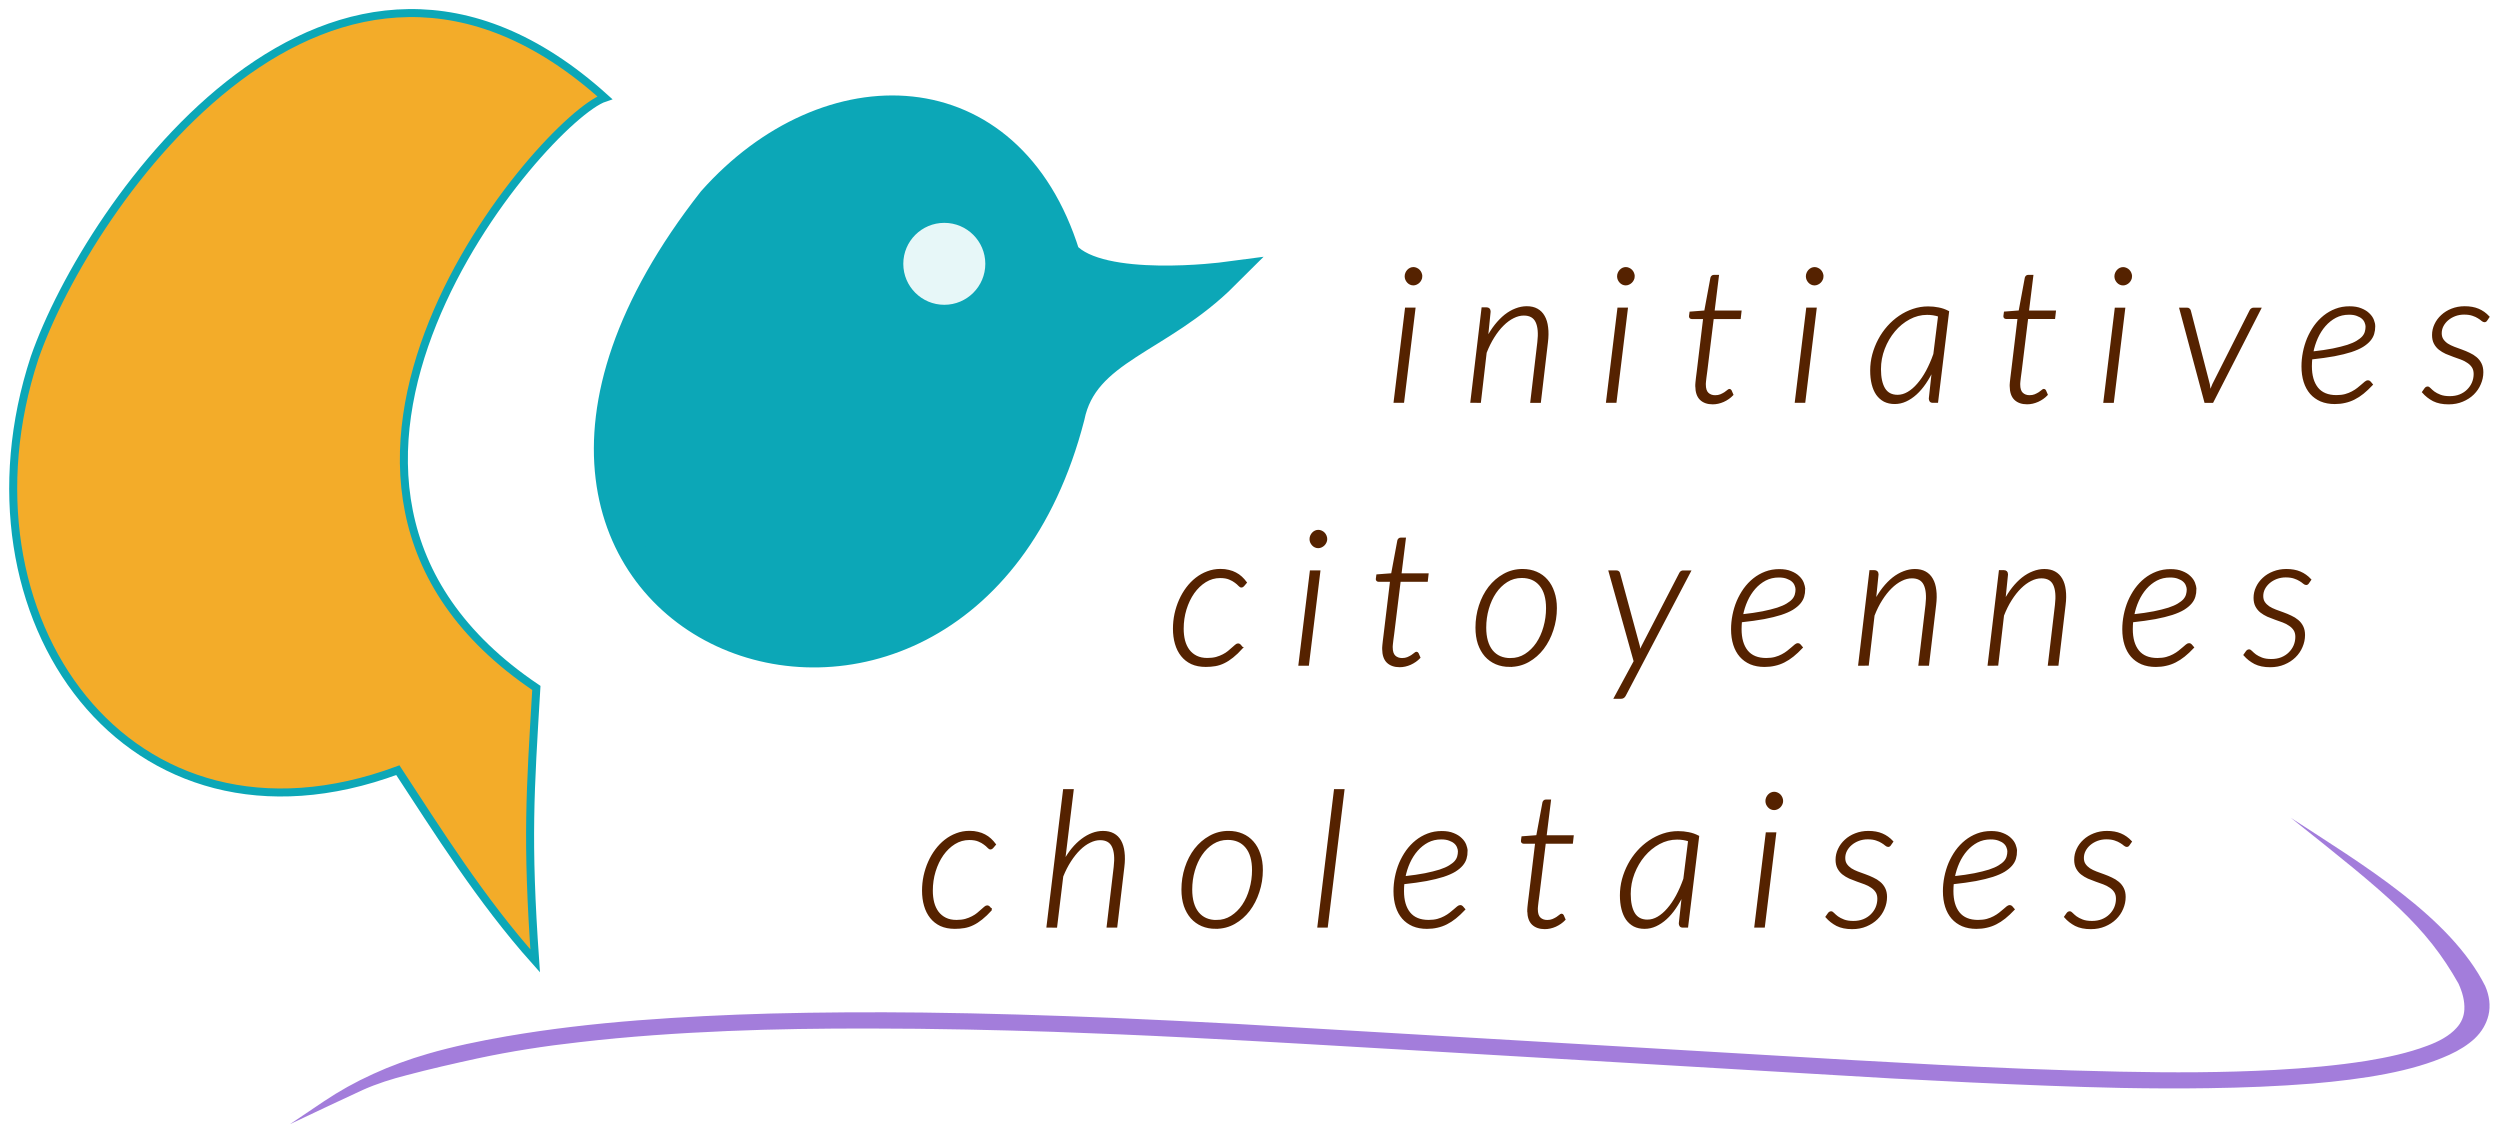 <?xml version="1.0" encoding="UTF-8" standalone="no"?>
<svg
   width="550"
   height="250"
   version="1.1"
   viewBox="0 0 145.52 66.146"
   id="svg1471"
   sodipodi:docname="logo.svg"
   inkscape:version="1.1.2 (0a00cf5339, 2022-02-04)"
   xmlns:inkscape="http://www.inkscape.org/namespaces/inkscape"
   xmlns:sodipodi="http://sodipodi.sourceforge.net/DTD/sodipodi-0.dtd"
   xmlns="http://www.w3.org/2000/svg"
   xmlns:svg="http://www.w3.org/2000/svg">
  <sodipodi:namedview
     id="namedview1473"
     pagecolor="#ffffff"
     bordercolor="#666666"
     borderopacity="1.0"
     inkscape:pageshadow="2"
     inkscape:pageopacity="0.0"
     inkscape:pagecheckerboard="0"
     showgrid="false"
     inkscape:zoom="1.8963636"
     inkscape:cx="275"
     inkscape:cy="125.23969"
     inkscape:window-width="1920"
     inkscape:window-height="1017"
     inkscape:window-x="0"
     inkscape:window-y="33"
     inkscape:window-maximized="1"
     inkscape:current-layer="svg1471" />
  <defs
     id="defs1449">
    <filter
       id="Initiatives Citoyennes Choletaisesa"
       x="-0.001"
       y="-0.009"
       width="1.003"
       height="1.019"
       style="color-interpolation-filters:sRGB">
      <feGaussianBlur
         in="SourceGraphic"
         result="result3"
         stdDeviation="0.065"
         id="feGaussianBlur1422" />
      <feComponentTransfer
         in="result3"
         result="result1"
         id="feComponentTransfer1430">
        <feFuncR
           tableValues="0 0.1 0.2 0.3 0.4 0.5 0.6 0.7 0.8 0.9 1"
           type="discrete"
           id="feFuncR1424" />
        <feFuncG
           tableValues="0 0.1 0.2 0.3 0.4 0.5 0.6 0.7 0.8 0.9 1"
           type="discrete"
           id="feFuncG1426" />
        <feFuncB
           tableValues="0 0.1 0.2 0.3 0.4 0.5 0.6 0.7 0.8 0.9 1"
           type="discrete"
           id="feFuncB1428" />
      </feComponentTransfer>
      <feGaussianBlur
         result="result5"
         stdDeviation="0.01"
         id="feGaussianBlur1432" />
      <feBlend
         in="result5"
         in2="result5"
         mode="lighten"
         result="result6"
         id="feBlend1434" />
      <feColorMatrix
         in="result6"
         result="result2"
         type="luminanceToAlpha"
         id="feColorMatrix1436" />
      <feSpecularLighting
         in="result2"
         result="result9"
         specularExponent="20"
         surfaceScale="5"
         id="feSpecularLighting1440">
        <feDistantLight
           azimuth="180"
           elevation="90"
           id="feDistantLight1438" />
      </feSpecularLighting>
      <feComposite
         in="result9"
         in2="result6"
         k1="0.4"
         k3="0.7"
         operator="arithmetic"
         result="result3"
         id="feComposite1442" />
      <feBlend
         in="result3"
         in2="result1"
         result="result8"
         id="feBlend1444" />
      <feComposite
         in="result8"
         in2="SourceGraphic"
         operator="in"
         result="result7"
         id="feComposite1446" />
    </filter>
  </defs>
  <path
     d="m 71.332,16.041 c 0,0 -7.28,0.966 -9.263,-1.23 C 58.775,4.222 48.158,4.047 41.411,11.644 21.735,36.747 55.78,49.659 62.34,24.283 c 0.798,-3.941 5.142,-4.396 8.992,-8.242 z"
     style="font-variation-settings:normal;fill:#0ca7b7;stroke:#0ca7b7;stroke-width:1.587;stroke-miterlimit:4;stroke-dasharray:none;stroke-opacity:1;stop-color:#000000;fill-opacity:1"
     id="path39"
     sodipodi:nodetypes="ccccc" />
  <ellipse
     cx="54.966"
     cy="15.357"
     style="font-variation-settings:normal;fill:#e7f7f8;fill-opacity:1;stroke-width:1;-inkscape-stroke:none;stop-color:#000000;opacity:1;vector-effect:none;stroke-linecap:butt;stroke-linejoin:miter;stroke-miterlimit:4;stroke-dasharray:none;stroke-dashoffset:0;stroke-opacity:1;stop-opacity:1"
     id="ellipse43"
     rx="2.387"
     ry="2.385" />
  <path
     d="m 123.913,49.169 c -0.029,0.051 -0.069,0.077 -0.12,0.077 -0.037,0 -0.082,-0.022 -0.137,-0.066 -0.051,-0.047 -0.122,-0.098 -0.214,-0.153 -0.088,-0.058 -0.199,-0.109 -0.334,-0.153 -0.135,-0.047 -0.303,-0.071 -0.504,-0.071 -0.186,0 -0.363,0.031 -0.531,0.093 -0.164,0.062 -0.309,0.146 -0.433,0.252 -0.121,0.102 -0.217,0.222 -0.29,0.361 -0.069,0.135 -0.104,0.279 -0.104,0.432 0,0.149 0.035,0.275 0.104,0.377 0.069,0.102 0.161,0.191 0.274,0.268 0.117,0.073 0.246,0.137 0.389,0.191 0.146,0.055 0.296,0.109 0.449,0.164 0.153,0.055 0.301,0.117 0.444,0.186 0.146,0.066 0.276,0.146 0.389,0.241 0.117,0.095 0.21,0.211 0.279,0.35 0.069,0.135 0.104,0.299 0.104,0.492 0,0.233 -0.048,0.459 -0.142,0.678 -0.091,0.219 -0.225,0.414 -0.4,0.585 -0.172,0.168 -0.38,0.303 -0.624,0.405 -0.241,0.102 -0.511,0.153 -0.811,0.153 -0.351,0 -0.646,-0.06 -0.887,-0.18 -0.237,-0.124 -0.442,-0.284 -0.614,-0.481 l 0.131,-0.186 c 0.04,-0.058 0.089,-0.087 0.148,-0.087 0.036,0 0.082,0.029 0.137,0.087 0.055,0.058 0.13,0.124 0.225,0.197 0.095,0.069 0.217,0.133 0.367,0.191 0.15,0.058 0.338,0.087 0.564,0.087 0.219,0 0.416,-0.035 0.592,-0.104 0.179,-0.073 0.331,-0.171 0.455,-0.295 0.128,-0.124 0.226,-0.266 0.296,-0.427 0.069,-0.164 0.104,-0.337 0.104,-0.519 0,-0.16 -0.035,-0.295 -0.104,-0.405 -0.069,-0.109 -0.163,-0.202 -0.279,-0.279 -0.113,-0.08 -0.243,-0.148 -0.389,-0.202 -0.142,-0.055 -0.29,-0.107 -0.444,-0.159 -0.153,-0.055 -0.303,-0.113 -0.449,-0.175 -0.142,-0.066 -0.272,-0.144 -0.389,-0.235 -0.113,-0.091 -0.204,-0.202 -0.274,-0.334 -0.069,-0.131 -0.104,-0.292 -0.104,-0.481 0,-0.211 0.046,-0.414 0.137,-0.607 0.091,-0.197 0.219,-0.37 0.383,-0.52 0.164,-0.153 0.36,-0.273 0.586,-0.361 0.23,-0.091 0.48,-0.137 0.75,-0.137 0.307,0 0.572,0.047 0.794,0.142 0.226,0.095 0.427,0.237 0.603,0.427 z m -6.558,0.372 c 0,0.149 -0.02,0.292 -0.06,0.427 -0.04,0.135 -0.111,0.262 -0.214,0.383 -0.102,0.12 -0.241,0.235 -0.416,0.345 -0.175,0.106 -0.4,0.204 -0.674,0.295 -0.274,0.087 -0.601,0.168 -0.981,0.241 -0.38,0.069 -0.825,0.131 -1.337,0.186 -0.007,0.077 -0.013,0.153 -0.016,0.23 -0.004,0.073 -0.005,0.146 -0.005,0.219 0,0.543 0.122,0.968 0.367,1.274 0.248,0.306 0.621,0.459 1.117,0.459 0.194,0 0.367,-0.02 0.52,-0.06 0.157,-0.044 0.296,-0.098 0.416,-0.164 0.124,-0.066 0.232,-0.135 0.323,-0.208 0.095,-0.073 0.179,-0.142 0.252,-0.208 0.073,-0.066 0.135,-0.118 0.186,-0.159 0.055,-0.044 0.104,-0.066 0.148,-0.066 0.044,0 0.082,0.018 0.115,0.055 l 0.121,0.142 c -0.179,0.19 -0.354,0.354 -0.526,0.492 -0.168,0.135 -0.34,0.246 -0.515,0.334 -0.172,0.087 -0.351,0.151 -0.537,0.191 -0.186,0.044 -0.385,0.066 -0.597,0.066 -0.303,0 -0.573,-0.049 -0.811,-0.148 -0.234,-0.102 -0.431,-0.244 -0.592,-0.427 -0.161,-0.186 -0.283,-0.41 -0.367,-0.673 -0.084,-0.266 -0.126,-0.563 -0.126,-0.891 0,-0.273 0.027,-0.549 0.082,-0.826 0.055,-0.277 0.135,-0.543 0.241,-0.798 0.11,-0.255 0.243,-0.494 0.4,-0.716 0.161,-0.222 0.343,-0.416 0.548,-0.58 0.204,-0.164 0.431,-0.293 0.679,-0.388 0.248,-0.095 0.517,-0.142 0.805,-0.142 0.267,0 0.491,0.038 0.674,0.115 0.186,0.073 0.336,0.166 0.449,0.279 0.117,0.109 0.201,0.23 0.252,0.361 0.051,0.128 0.077,0.248 0.077,0.361 z m -1.479,-0.733 c -0.292,0 -0.557,0.062 -0.794,0.186 -0.234,0.124 -0.442,0.29 -0.624,0.498 -0.179,0.204 -0.331,0.443 -0.455,0.716 -0.121,0.27 -0.21,0.552 -0.268,0.848 0.464,-0.051 0.864,-0.109 1.2,-0.175 0.336,-0.069 0.621,-0.14 0.855,-0.213 0.234,-0.077 0.422,-0.159 0.564,-0.246 0.146,-0.087 0.259,-0.177 0.34,-0.268 0.08,-0.095 0.133,-0.191 0.159,-0.29 0.029,-0.098 0.044,-0.201 0.044,-0.306 0,-0.077 -0.018,-0.159 -0.055,-0.246 -0.033,-0.091 -0.089,-0.173 -0.17,-0.246 -0.08,-0.073 -0.186,-0.133 -0.318,-0.18 -0.128,-0.051 -0.287,-0.077 -0.477,-0.077 z m -5.852,0.361 c -0.029,0.051 -0.069,0.077 -0.121,0.077 -0.036,0 -0.082,-0.022 -0.137,-0.066 -0.051,-0.047 -0.122,-0.098 -0.214,-0.153 -0.088,-0.058 -0.199,-0.109 -0.334,-0.153 -0.135,-0.047 -0.303,-0.071 -0.504,-0.071 -0.186,0 -0.363,0.031 -0.531,0.093 -0.164,0.062 -0.309,0.146 -0.433,0.252 -0.121,0.102 -0.217,0.222 -0.29,0.361 -0.069,0.135 -0.104,0.279 -0.104,0.432 0,0.149 0.035,0.275 0.104,0.377 0.069,0.102 0.161,0.191 0.274,0.268 0.117,0.073 0.246,0.137 0.389,0.191 0.146,0.055 0.296,0.109 0.449,0.164 0.153,0.055 0.301,0.117 0.444,0.186 0.146,0.066 0.276,0.146 0.389,0.241 0.117,0.095 0.21,0.211 0.279,0.35 0.069,0.135 0.104,0.299 0.104,0.492 0,0.233 -0.048,0.459 -0.142,0.678 -0.091,0.219 -0.225,0.414 -0.4,0.585 -0.172,0.168 -0.38,0.303 -0.624,0.405 -0.241,0.102 -0.511,0.153 -0.811,0.153 -0.351,0 -0.646,-0.06 -0.887,-0.18 -0.237,-0.124 -0.442,-0.284 -0.614,-0.481 l 0.131,-0.186 c 0.04,-0.058 0.089,-0.087 0.148,-0.087 0.037,0 0.082,0.029 0.137,0.087 0.055,0.058 0.13,0.124 0.225,0.197 0.095,0.069 0.217,0.133 0.367,0.191 0.15,0.058 0.338,0.087 0.564,0.087 0.219,0 0.416,-0.035 0.592,-0.104 0.179,-0.073 0.33,-0.171 0.455,-0.295 0.128,-0.124 0.226,-0.266 0.296,-0.427 0.069,-0.164 0.104,-0.337 0.104,-0.519 0,-0.16 -0.035,-0.295 -0.104,-0.405 -0.069,-0.109 -0.163,-0.202 -0.279,-0.279 -0.113,-0.08 -0.243,-0.148 -0.389,-0.202 -0.142,-0.055 -0.29,-0.107 -0.444,-0.159 -0.153,-0.055 -0.303,-0.113 -0.449,-0.175 -0.142,-0.066 -0.272,-0.144 -0.389,-0.235 -0.113,-0.091 -0.204,-0.202 -0.274,-0.334 -0.069,-0.131 -0.104,-0.292 -0.104,-0.481 0,-0.211 0.046,-0.414 0.137,-0.607 0.091,-0.197 0.219,-0.37 0.383,-0.52 0.164,-0.153 0.36,-0.273 0.586,-0.361 0.23,-0.091 0.48,-0.137 0.75,-0.137 0.307,0 0.572,0.047 0.794,0.142 0.226,0.095 0.427,0.237 0.603,0.427 z m -6.684,-0.667 -0.663,5.441 h -0.509 l 0.663,-5.441 z m 0.4,-1.876 c 0,0.066 -0.015,0.128 -0.044,0.186 -0.025,0.055 -0.06,0.104 -0.104,0.148 -0.044,0.044 -0.095,0.078 -0.153,0.104 -0.055,0.025 -0.111,0.038 -0.17,0.038 -0.062,0 -0.121,-0.013 -0.175,-0.038 -0.055,-0.025 -0.102,-0.06 -0.142,-0.104 -0.04,-0.044 -0.073,-0.093 -0.099,-0.148 -0.025,-0.058 -0.038,-0.12 -0.038,-0.186 0,-0.066 0.013,-0.128 0.038,-0.186 0.026,-0.058 0.058,-0.109 0.099,-0.153 0.044,-0.047 0.093,-0.084 0.148,-0.109 0.055,-0.025 0.113,-0.038 0.175,-0.038 0.059,0 0.115,0.013 0.17,0.038 0.059,0.025 0.11,0.06 0.153,0.104 0.044,0.044 0.079,0.097 0.104,0.159 0.025,0.058 0.038,0.12 0.038,0.186 z m -5.529,7.317 h -0.252 c -0.073,0 -0.122,-0.02 -0.148,-0.06 -0.026,-0.04 -0.038,-0.086 -0.038,-0.137 l 0.186,-1.695 c -0.139,0.292 -0.292,0.56 -0.46,0.804 -0.164,0.241 -0.341,0.447 -0.531,0.618 -0.19,0.171 -0.389,0.304 -0.597,0.399 -0.208,0.095 -0.424,0.142 -0.646,0.142 -0.226,0 -0.427,-0.044 -0.603,-0.131 -0.172,-0.091 -0.316,-0.219 -0.433,-0.383 -0.113,-0.164 -0.199,-0.363 -0.257,-0.596 -0.058,-0.233 -0.088,-0.496 -0.088,-0.787 0,-0.317 0.04,-0.627 0.121,-0.93 0.084,-0.306 0.199,-0.596 0.345,-0.869 0.146,-0.273 0.321,-0.525 0.526,-0.755 0.204,-0.23 0.431,-0.428 0.679,-0.596 0.248,-0.168 0.513,-0.299 0.794,-0.394 0.281,-0.095 0.572,-0.142 0.871,-0.142 0.215,0 0.418,0.02 0.608,0.06 0.194,0.036 0.382,0.102 0.564,0.197 z m -2.317,-0.361 c 0.208,0 0.413,-0.058 0.614,-0.175 0.201,-0.117 0.393,-0.281 0.575,-0.492 0.186,-0.211 0.36,-0.465 0.52,-0.76 0.161,-0.299 0.305,-0.629 0.433,-0.99 l 0.279,-2.237 c -0.215,-0.073 -0.447,-0.109 -0.696,-0.109 -0.365,0 -0.714,0.089 -1.046,0.268 -0.332,0.179 -0.624,0.417 -0.876,0.716 -0.252,0.299 -0.453,0.642 -0.603,1.028 -0.15,0.386 -0.225,0.787 -0.225,1.203 0,0.489 0.082,0.869 0.247,1.143 0.168,0.27 0.427,0.405 0.778,0.405 z m -6.942,-0.552 v -0.082 c 0.004,-0.033 0.007,-0.082 0.011,-0.148 0.007,-0.066 0.016,-0.149 0.027,-0.252 0.011,-0.106 0.027,-0.239 0.049,-0.399 l 0.372,-3.09 H 88.695 c -0.037,0 -0.066,-0.01 -0.088,-0.033 -0.022,-0.022 -0.029,-0.053 -0.022,-0.093 l 0.027,-0.202 0.86,-0.066 0.362,-1.947 c 0.007,-0.033 0.023,-0.062 0.049,-0.087 0.026,-0.025 0.057,-0.038 0.093,-0.038 h 0.252 l -0.257,2.078 h 1.578 l -0.044,0.388 h -1.578 l -0.378,3.073 c -0.018,0.149 -0.035,0.272 -0.049,0.366 -0.011,0.095 -0.02,0.173 -0.027,0.235 -0.004,0.058 -0.007,0.102 -0.011,0.131 v 0.066 c 0,0.237 0.055,0.408 0.164,0.514 0.113,0.106 0.257,0.159 0.433,0.159 0.121,0 0.226,-0.018 0.318,-0.055 0.095,-0.04 0.177,-0.082 0.246,-0.126 0.069,-0.047 0.126,-0.089 0.17,-0.126 0.044,-0.04 0.077,-0.06 0.099,-0.06 0.037,0 0.064,0.018 0.082,0.055 l 0.099,0.23 c -0.146,0.153 -0.323,0.277 -0.531,0.372 -0.208,0.091 -0.416,0.137 -0.624,0.137 -0.299,0 -0.535,-0.082 -0.707,-0.246 -0.168,-0.164 -0.254,-0.416 -0.257,-0.755 z m -3.578,-3.489 c 0,0.149 -0.02,0.292 -0.06,0.427 -0.04,0.135 -0.111,0.262 -0.214,0.383 -0.102,0.12 -0.241,0.235 -0.416,0.345 -0.175,0.106 -0.4,0.204 -0.674,0.295 -0.274,0.087 -0.601,0.168 -0.981,0.241 -0.38,0.069 -0.825,0.131 -1.337,0.186 -0.007,0.077 -0.013,0.153 -0.016,0.23 -0.004,0.073 -0.005,0.146 -0.005,0.219 0,0.543 0.122,0.968 0.367,1.274 0.248,0.306 0.621,0.459 1.117,0.459 0.194,0 0.367,-0.02 0.52,-0.06 0.157,-0.044 0.296,-0.098 0.416,-0.164 0.124,-0.066 0.232,-0.135 0.323,-0.208 0.095,-0.073 0.179,-0.142 0.252,-0.208 0.073,-0.066 0.135,-0.118 0.186,-0.159 0.055,-0.044 0.104,-0.066 0.148,-0.066 0.044,0 0.082,0.018 0.115,0.055 l 0.121,0.142 c -0.179,0.19 -0.354,0.354 -0.526,0.492 -0.168,0.135 -0.34,0.246 -0.515,0.334 -0.172,0.087 -0.351,0.151 -0.537,0.191 -0.186,0.044 -0.385,0.066 -0.597,0.066 -0.303,0 -0.573,-0.049 -0.811,-0.148 -0.234,-0.102 -0.431,-0.244 -0.592,-0.427 -0.161,-0.186 -0.283,-0.41 -0.367,-0.673 -0.084,-0.266 -0.126,-0.563 -0.126,-0.891 0,-0.273 0.027,-0.549 0.082,-0.826 0.055,-0.277 0.135,-0.543 0.241,-0.798 0.11,-0.255 0.243,-0.494 0.4,-0.716 0.161,-0.222 0.343,-0.416 0.548,-0.58 0.204,-0.164 0.431,-0.293 0.679,-0.388 0.248,-0.095 0.517,-0.142 0.805,-0.142 0.267,0 0.491,0.038 0.674,0.115 0.186,0.073 0.336,0.166 0.449,0.279 0.117,0.109 0.201,0.23 0.252,0.361 0.051,0.128 0.077,0.248 0.077,0.361 z m -1.479,-0.733 c -0.292,0 -0.557,0.062 -0.794,0.186 -0.234,0.124 -0.442,0.29 -0.624,0.498 -0.179,0.204 -0.33,0.443 -0.455,0.716 -0.121,0.27 -0.21,0.552 -0.268,0.848 0.464,-0.051 0.864,-0.109 1.2,-0.175 0.336,-0.069 0.621,-0.14 0.855,-0.213 0.234,-0.077 0.422,-0.159 0.564,-0.246 0.146,-0.087 0.259,-0.177 0.34,-0.268 0.08,-0.095 0.133,-0.191 0.159,-0.29 0.029,-0.098 0.044,-0.201 0.044,-0.306 0,-0.077 -0.018,-0.159 -0.055,-0.246 -0.033,-0.091 -0.09,-0.173 -0.17,-0.246 -0.08,-0.073 -0.186,-0.133 -0.318,-0.18 -0.128,-0.051 -0.287,-0.077 -0.477,-0.077 z m -7.161,5.135 0.964,-7.957 h 0.509 l -0.97,7.957 z m -5.923,-0.339 c 0.318,0 0.606,-0.082 0.866,-0.246 0.263,-0.168 0.488,-0.388 0.674,-0.662 0.186,-0.277 0.329,-0.592 0.427,-0.946 0.102,-0.357 0.153,-0.724 0.153,-1.099 0,-0.583 -0.13,-1.032 -0.389,-1.345 -0.259,-0.314 -0.619,-0.47 -1.079,-0.47 -0.318,0 -0.608,0.082 -0.871,0.246 -0.259,0.164 -0.482,0.383 -0.668,0.656 -0.183,0.27 -0.325,0.581 -0.427,0.935 -0.102,0.354 -0.153,0.722 -0.153,1.105 0,0.58 0.128,1.03 0.383,1.351 0.259,0.317 0.621,0.476 1.085,0.476 z m -0.044,0.41 c -0.292,0 -0.559,-0.051 -0.8,-0.153 -0.237,-0.102 -0.442,-0.25 -0.614,-0.443 -0.168,-0.193 -0.299,-0.427 -0.394,-0.7 -0.091,-0.277 -0.137,-0.591 -0.137,-0.941 0,-0.441 0.066,-0.864 0.197,-1.269 0.131,-0.405 0.316,-0.762 0.553,-1.072 0.241,-0.31 0.526,-0.556 0.855,-0.738 0.329,-0.186 0.69,-0.279 1.085,-0.279 0.292,0 0.557,0.051 0.794,0.153 0.241,0.102 0.446,0.25 0.614,0.443 0.172,0.193 0.303,0.428 0.394,0.705 0.095,0.273 0.142,0.581 0.142,0.924 0,0.441 -0.068,0.864 -0.203,1.269 -0.131,0.405 -0.316,0.764 -0.553,1.077 -0.237,0.31 -0.52,0.558 -0.849,0.744 -0.329,0.186 -0.69,0.279 -1.085,0.279 z m -9.801,-0.071 0.964,-7.957 h 0.515 l -0.504,4.156 c 0.146,-0.273 0.307,-0.516 0.482,-0.727 0.179,-0.215 0.365,-0.396 0.559,-0.541 0.197,-0.149 0.398,-0.262 0.603,-0.339 0.204,-0.077 0.411,-0.115 0.619,-0.115 0.237,0 0.44,0.046 0.608,0.137 0.168,0.091 0.301,0.224 0.4,0.399 0.099,0.175 0.163,0.39 0.192,0.645 0.033,0.252 0.029,0.54 -0.01,0.864 l -0.411,3.478 h -0.515 l 0.411,-3.478 c 0.062,-0.518 0.027,-0.915 -0.104,-1.192 -0.131,-0.281 -0.378,-0.421 -0.74,-0.421 -0.197,0 -0.398,0.051 -0.603,0.153 -0.205,0.098 -0.404,0.242 -0.597,0.432 -0.19,0.186 -0.371,0.412 -0.542,0.678 -0.172,0.266 -0.323,0.563 -0.455,0.891 l -0.356,2.937 z m -3.272,-0.995 c -0.194,0.215 -0.378,0.392 -0.553,0.53 -0.172,0.139 -0.341,0.248 -0.509,0.328 -0.164,0.08 -0.332,0.135 -0.504,0.164 -0.172,0.029 -0.354,0.044 -0.548,0.044 -0.314,0 -0.588,-0.053 -0.822,-0.159 -0.23,-0.109 -0.422,-0.261 -0.575,-0.454 -0.153,-0.193 -0.268,-0.423 -0.345,-0.689 -0.077,-0.266 -0.115,-0.556 -0.115,-0.869 0,-0.288 0.029,-0.572 0.088,-0.853 0.062,-0.284 0.15,-0.554 0.263,-0.809 0.113,-0.255 0.25,-0.49 0.411,-0.705 0.161,-0.215 0.341,-0.401 0.542,-0.558 0.201,-0.157 0.418,-0.279 0.652,-0.366 0.237,-0.091 0.489,-0.137 0.756,-0.137 0.179,0 0.34,0.018 0.482,0.055 0.146,0.033 0.279,0.082 0.4,0.148 0.121,0.062 0.23,0.139 0.329,0.23 0.099,0.091 0.19,0.193 0.274,0.306 l -0.153,0.18 c -0.033,0.04 -0.071,0.06 -0.115,0.06 -0.037,0 -0.082,-0.029 -0.137,-0.087 -0.051,-0.058 -0.122,-0.12 -0.214,-0.186 -0.088,-0.069 -0.203,-0.133 -0.345,-0.191 -0.142,-0.058 -0.321,-0.087 -0.537,-0.087 -0.307,0 -0.593,0.082 -0.86,0.246 -0.263,0.164 -0.493,0.385 -0.69,0.662 -0.194,0.277 -0.347,0.598 -0.46,0.962 -0.11,0.361 -0.164,0.738 -0.164,1.132 0,0.252 0.027,0.485 0.082,0.7 0.058,0.215 0.146,0.401 0.263,0.558 0.121,0.157 0.27,0.279 0.449,0.366 0.179,0.087 0.391,0.131 0.635,0.131 0.194,0 0.367,-0.02 0.52,-0.06 0.153,-0.044 0.288,-0.097 0.405,-0.159 0.121,-0.062 0.225,-0.129 0.312,-0.202 0.091,-0.077 0.172,-0.146 0.241,-0.208 0.069,-0.062 0.128,-0.113 0.175,-0.153 0.051,-0.044 0.097,-0.066 0.137,-0.066 0.04,0 0.079,0.018 0.115,0.055 l 0.115,0.142 z"
     style="font-variation-settings:normal;fill:#552200;stroke:#552200;stroke-width:0.106;stop-color:#000000"
     id="path1451" />
  <path
     d="m 144.733,18.627 c -0.029,0.051 -0.069,0.076 -0.12,0.076 -0.036,0 -0.082,-0.022 -0.136,-0.066 -0.051,-0.047 -0.122,-0.098 -0.213,-0.153 -0.087,-0.058 -0.198,-0.109 -0.333,-0.153 -0.135,-0.047 -0.302,-0.071 -0.502,-0.071 -0.185,0 -0.362,0.031 -0.529,0.093 -0.164,0.062 -0.307,0.146 -0.431,0.251 -0.12,0.102 -0.216,0.222 -0.289,0.361 -0.069,0.135 -0.104,0.279 -0.104,0.432 0,0.149 0.035,0.275 0.104,0.377 0.069,0.102 0.16,0.191 0.273,0.268 0.116,0.073 0.245,0.137 0.387,0.191 0.145,0.055 0.294,0.109 0.447,0.164 0.153,0.055 0.3,0.117 0.442,0.186 0.145,0.066 0.274,0.146 0.387,0.24 0.116,0.095 0.209,0.211 0.278,0.35 0.069,0.135 0.104,0.299 0.104,0.492 0,0.233 -0.047,0.459 -0.142,0.677 -0.091,0.219 -0.224,0.413 -0.398,0.585 -0.171,0.168 -0.378,0.302 -0.622,0.404 -0.24,0.102 -0.509,0.153 -0.807,0.153 -0.349,0 -0.643,-0.06 -0.883,-0.18 -0.236,-0.124 -0.44,-0.284 -0.611,-0.481 l 0.131,-0.186 c 0.04,-0.058 0.089,-0.087 0.147,-0.087 0.036,0 0.082,0.029 0.136,0.087 0.054,0.058 0.129,0.124 0.224,0.197 0.095,0.069 0.216,0.133 0.365,0.191 0.149,0.058 0.336,0.087 0.562,0.087 0.218,0 0.414,-0.035 0.589,-0.104 0.178,-0.073 0.329,-0.171 0.453,-0.295 0.127,-0.124 0.225,-0.266 0.294,-0.426 0.069,-0.164 0.104,-0.337 0.104,-0.519 0,-0.16 -0.035,-0.295 -0.104,-0.404 -0.069,-0.109 -0.162,-0.202 -0.278,-0.279 -0.113,-0.08 -0.242,-0.148 -0.387,-0.202 -0.142,-0.055 -0.289,-0.107 -0.442,-0.158 -0.153,-0.055 -0.302,-0.113 -0.447,-0.175 -0.142,-0.066 -0.271,-0.144 -0.387,-0.235 -0.113,-0.091 -0.204,-0.202 -0.273,-0.333 -0.069,-0.131 -0.104,-0.291 -0.104,-0.481 0,-0.211 0.045,-0.413 0.136,-0.606 0.091,-0.197 0.218,-0.37 0.382,-0.519 0.164,-0.153 0.358,-0.273 0.583,-0.361 0.229,-0.091 0.478,-0.137 0.747,-0.137 0.305,0 0.569,0.047 0.791,0.142 0.225,0.095 0.425,0.237 0.6,0.426 z m -6.528,0.371 c 0,0.149 -0.02,0.291 -0.06,0.426 -0.04,0.135 -0.111,0.262 -0.213,0.382 -0.102,0.12 -0.24,0.235 -0.414,0.344 -0.174,0.106 -0.398,0.204 -0.671,0.295 -0.273,0.087 -0.598,0.168 -0.976,0.24 -0.378,0.069 -0.822,0.131 -1.331,0.186 -0.007,0.076 -0.013,0.153 -0.016,0.229 -0.004,0.073 -0.006,0.146 -0.006,0.219 0,0.543 0.122,0.967 0.365,1.273 0.247,0.306 0.618,0.459 1.112,0.459 0.193,0 0.365,-0.02 0.518,-0.06 0.156,-0.044 0.294,-0.098 0.414,-0.164 0.124,-0.066 0.231,-0.135 0.322,-0.208 0.095,-0.073 0.178,-0.142 0.251,-0.208 0.073,-0.066 0.135,-0.118 0.185,-0.158 0.054,-0.044 0.104,-0.066 0.147,-0.066 0.044,0 0.082,0.018 0.115,0.055 l 0.12,0.142 c -0.178,0.189 -0.353,0.353 -0.523,0.492 -0.167,0.135 -0.338,0.246 -0.513,0.333 -0.171,0.087 -0.349,0.151 -0.534,0.191 -0.185,0.044 -0.384,0.066 -0.594,0.066 -0.302,0 -0.571,-0.049 -0.807,-0.148 -0.233,-0.102 -0.429,-0.244 -0.589,-0.426 -0.16,-0.186 -0.282,-0.41 -0.365,-0.672 -0.084,-0.266 -0.125,-0.563 -0.125,-0.891 0,-0.273 0.027,-0.548 0.082,-0.825 0.054,-0.277 0.135,-0.543 0.24,-0.798 0.109,-0.255 0.242,-0.494 0.398,-0.716 0.16,-0.222 0.342,-0.415 0.545,-0.579 0.204,-0.164 0.429,-0.293 0.676,-0.388 0.247,-0.095 0.514,-0.142 0.802,-0.142 0.265,0 0.489,0.038 0.671,0.115 0.185,0.073 0.334,0.166 0.447,0.279 0.116,0.109 0.2,0.229 0.251,0.361 0.051,0.127 0.076,0.248 0.076,0.361 z m -1.472,-0.732 c -0.291,0 -0.554,0.062 -0.791,0.186 -0.233,0.124 -0.44,0.29 -0.622,0.497 -0.178,0.204 -0.329,0.443 -0.453,0.716 -0.12,0.27 -0.209,0.552 -0.267,0.847 0.462,-0.051 0.86,-0.109 1.194,-0.175 0.334,-0.069 0.618,-0.14 0.851,-0.213 0.233,-0.076 0.42,-0.158 0.562,-0.246 0.145,-0.087 0.258,-0.177 0.338,-0.268 0.08,-0.095 0.133,-0.191 0.158,-0.29 0.029,-0.098 0.044,-0.2 0.044,-0.306 0,-0.076 -0.018,-0.158 -0.054,-0.246 -0.033,-0.091 -0.089,-0.173 -0.169,-0.246 -0.08,-0.073 -0.185,-0.133 -0.316,-0.18 -0.127,-0.051 -0.285,-0.076 -0.474,-0.076 z m -9.827,-0.306 h 0.398 c 0.051,0 0.089,0.015 0.115,0.044 0.029,0.025 0.047,0.055 0.054,0.087 l 1.107,4.289 c 0.015,0.084 0.025,0.166 0.033,0.246 0.011,0.08 0.02,0.162 0.027,0.246 0.047,-0.153 0.109,-0.317 0.185,-0.492 l 2.165,-4.289 c 0.018,-0.04 0.044,-0.071 0.076,-0.093 0.033,-0.025 0.071,-0.038 0.115,-0.038 h 0.387 l -2.781,5.436 h -0.425 z m -3.253,0 -0.66,5.436 h -0.507 l 0.66,-5.436 z m 0.398,-1.874 c 0,0.066 -0.015,0.127 -0.044,0.186 -0.025,0.055 -0.06,0.104 -0.104,0.148 -0.044,0.044 -0.095,0.078 -0.153,0.104 -0.054,0.025 -0.111,0.038 -0.169,0.038 -0.062,0 -0.12,-0.013 -0.174,-0.038 -0.054,-0.025 -0.102,-0.06 -0.142,-0.104 -0.04,-0.044 -0.073,-0.093 -0.098,-0.148 -0.025,-0.058 -0.038,-0.12 -0.038,-0.186 0,-0.066 0.013,-0.127 0.038,-0.186 0.025,-0.058 0.058,-0.109 0.098,-0.153 0.044,-0.047 0.093,-0.084 0.147,-0.109 0.054,-0.025 0.113,-0.038 0.174,-0.038 0.058,0 0.115,0.013 0.169,0.038 0.058,0.025 0.109,0.06 0.153,0.104 0.044,0.044 0.078,0.097 0.104,0.158 0.025,0.058 0.038,0.12 0.038,0.186 z m -7.018,6.397 v -0.082 c 0.004,-0.033 0.007,-0.082 0.011,-0.148 0.007,-0.066 0.016,-0.149 0.027,-0.251 0.011,-0.106 0.027,-0.239 0.049,-0.399 l 0.371,-3.087 h -0.714 c -0.036,0 -0.065,-0.011 -0.087,-0.033 -0.022,-0.022 -0.029,-0.053 -0.022,-0.093 l 0.027,-0.202 0.856,-0.066 0.36,-1.945 c 0.007,-0.033 0.024,-0.062 0.049,-0.087 0.025,-0.025 0.056,-0.038 0.093,-0.038 h 0.251 l -0.256,2.076 h 1.57 l -0.044,0.388 h -1.57 l -0.376,3.07 c -0.018,0.149 -0.035,0.271 -0.049,0.366 -0.011,0.095 -0.02,0.173 -0.027,0.235 -0.004,0.058 -0.007,0.102 -0.011,0.131 v 0.066 c 0,0.237 0.054,0.408 0.164,0.514 0.113,0.106 0.256,0.158 0.431,0.158 0.12,0 0.225,-0.018 0.316,-0.055 0.095,-0.04 0.176,-0.082 0.245,-0.126 0.069,-0.047 0.125,-0.089 0.169,-0.126 0.044,-0.04 0.076,-0.06 0.098,-0.06 0.036,0 0.064,0.018 0.082,0.055 l 0.098,0.229 c -0.145,0.153 -0.322,0.277 -0.529,0.371 -0.207,0.091 -0.414,0.137 -0.622,0.137 -0.298,0 -0.533,-0.082 -0.703,-0.246 -0.167,-0.164 -0.253,-0.415 -0.256,-0.754 z m -4.271,0.912 h -0.251 c -0.073,0 -0.122,-0.02 -0.147,-0.06 -0.025,-0.04 -0.038,-0.086 -0.038,-0.137 l 0.185,-1.694 c -0.138,0.291 -0.291,0.559 -0.458,0.803 -0.164,0.24 -0.34,0.446 -0.529,0.617 -0.189,0.171 -0.387,0.304 -0.594,0.399 -0.207,0.095 -0.422,0.142 -0.643,0.142 -0.225,0 -0.425,-0.044 -0.6,-0.131 -0.171,-0.091 -0.314,-0.219 -0.431,-0.382 -0.113,-0.164 -0.198,-0.362 -0.256,-0.595 -0.058,-0.233 -0.087,-0.495 -0.087,-0.787 0,-0.317 0.04,-0.626 0.12,-0.929 0.084,-0.306 0.198,-0.595 0.344,-0.869 0.145,-0.273 0.32,-0.524 0.523,-0.754 0.204,-0.229 0.429,-0.428 0.676,-0.595 0.247,-0.168 0.511,-0.299 0.791,-0.393 0.28,-0.095 0.569,-0.142 0.867,-0.142 0.214,0 0.416,0.02 0.605,0.06 0.193,0.036 0.38,0.102 0.562,0.197 z m -2.307,-0.361 c 0.207,0 0.411,-0.058 0.611,-0.175 0.2,-0.117 0.391,-0.28 0.573,-0.492 0.185,-0.211 0.358,-0.464 0.518,-0.759 0.16,-0.299 0.304,-0.628 0.431,-0.989 l 0.278,-2.235 c -0.214,-0.073 -0.445,-0.109 -0.693,-0.109 -0.364,0 -0.711,0.089 -1.042,0.268 -0.331,0.178 -0.622,0.417 -0.872,0.716 -0.251,0.299 -0.451,0.641 -0.6,1.027 -0.149,0.386 -0.224,0.787 -0.224,1.202 0,0.488 0.082,0.869 0.245,1.142 0.167,0.27 0.425,0.404 0.774,0.404 z m -4.762,-5.075 -0.66,5.436 h -0.507 l 0.66,-5.436 z m 0.398,-1.874 c 0,0.066 -0.015,0.127 -0.044,0.186 -0.025,0.055 -0.06,0.104 -0.104,0.148 -0.044,0.044 -0.095,0.078 -0.153,0.104 -0.054,0.025 -0.111,0.038 -0.169,0.038 -0.062,0 -0.12,-0.013 -0.174,-0.038 -0.054,-0.025 -0.102,-0.06 -0.142,-0.104 -0.04,-0.044 -0.073,-0.093 -0.098,-0.148 -0.025,-0.058 -0.038,-0.12 -0.038,-0.186 0,-0.066 0.013,-0.127 0.038,-0.186 0.025,-0.058 0.058,-0.109 0.098,-0.153 0.044,-0.047 0.093,-0.084 0.147,-0.109 0.054,-0.025 0.113,-0.038 0.174,-0.038 0.058,0 0.115,0.013 0.169,0.038 0.058,0.025 0.109,0.06 0.153,0.104 0.044,0.044 0.078,0.097 0.104,0.158 0.025,0.058 0.038,0.12 0.038,0.186 z m -7.359,6.397 v -0.082 c 0.004,-0.033 0.007,-0.082 0.011,-0.148 0.007,-0.066 0.016,-0.149 0.027,-0.251 C 98.782,21.898 98.798,21.765 98.82,21.605 l 0.371,-3.087 h -0.714 c -0.036,0 -0.065,-0.011 -0.087,-0.033 -0.022,-0.022 -0.029,-0.053 -0.022,-0.093 l 0.027,-0.202 0.856,-0.066 0.36,-1.945 c 0.007,-0.033 0.024,-0.062 0.049,-0.087 0.025,-0.025 0.056,-0.038 0.093,-0.038 h 0.251 l -0.256,2.076 h 1.57 l -0.044,0.388 h -1.57 l -0.376,3.07 c -0.018,0.149 -0.035,0.271 -0.049,0.366 -0.011,0.095 -0.02,0.173 -0.027,0.235 -0.004,0.058 -0.007,0.102 -0.011,0.131 v 0.066 c 0,0.237 0.055,0.408 0.164,0.514 0.113,0.106 0.256,0.158 0.431,0.158 0.12,0 0.225,-0.018 0.316,-0.055 0.095,-0.04 0.176,-0.082 0.245,-0.126 0.069,-0.047 0.125,-0.089 0.169,-0.126 0.044,-0.04 0.076,-0.06 0.098,-0.06 0.036,0 0.064,0.018 0.082,0.055 l 0.098,0.229 c -0.145,0.153 -0.322,0.277 -0.529,0.371 -0.207,0.091 -0.414,0.137 -0.622,0.137 -0.298,0 -0.533,-0.082 -0.703,-0.246 -0.167,-0.164 -0.253,-0.415 -0.256,-0.754 z m -4.028,-4.524 -0.66,5.436 h -0.507 l 0.66,-5.436 z m 0.398,-1.874 c 0,0.066 -0.015,0.127 -0.044,0.186 -0.025,0.055 -0.06,0.104 -0.104,0.148 -0.044,0.044 -0.095,0.078 -0.153,0.104 -0.055,0.025 -0.111,0.038 -0.169,0.038 -0.062,0 -0.12,-0.013 -0.174,-0.038 -0.054,-0.025 -0.102,-0.06 -0.142,-0.104 -0.04,-0.044 -0.073,-0.093 -0.098,-0.148 -0.025,-0.058 -0.038,-0.12 -0.038,-0.186 0,-0.066 0.013,-0.127 0.038,-0.186 0.025,-0.058 0.058,-0.109 0.098,-0.153 0.044,-0.047 0.093,-0.084 0.147,-0.109 0.054,-0.025 0.113,-0.038 0.174,-0.038 0.058,0 0.115,0.013 0.169,0.038 0.058,0.025 0.109,0.06 0.153,0.104 0.044,0.044 0.078,0.097 0.104,0.158 0.025,0.058 0.038,0.12 0.038,0.186 z m -9.462,7.31 0.649,-5.452 h 0.234 c 0.127,0 0.191,0.066 0.191,0.197 l -0.158,1.568 c 0.149,-0.288 0.313,-0.544 0.491,-0.77 0.182,-0.229 0.371,-0.422 0.567,-0.579 0.2,-0.157 0.405,-0.275 0.616,-0.355 0.214,-0.084 0.429,-0.126 0.643,-0.126 0.233,0 0.431,0.046 0.594,0.137 0.167,0.091 0.3,0.224 0.398,0.399 0.102,0.175 0.167,0.39 0.196,0.645 0.033,0.251 0.029,0.539 -0.01,0.863 l -0.409,3.475 h -0.513 l 0.409,-3.475 c 0.062,-0.517 0.027,-0.914 -0.104,-1.191 -0.131,-0.277 -0.376,-0.415 -0.736,-0.415 -0.204,0 -0.409,0.053 -0.616,0.158 -0.207,0.102 -0.407,0.249 -0.6,0.443 -0.193,0.189 -0.374,0.421 -0.545,0.694 -0.171,0.27 -0.322,0.574 -0.453,0.912 l -0.333,2.874 z m -3.3,-5.436 -0.66,5.436 h -0.507 l 0.66,-5.436 z m 0.398,-1.874 c 0,0.066 -0.015,0.127 -0.044,0.186 -0.025,0.055 -0.06,0.104 -0.104,0.148 -0.044,0.044 -0.094,0.078 -0.153,0.104 -0.054,0.025 -0.111,0.038 -0.169,0.038 -0.062,0 -0.12,-0.013 -0.174,-0.038 -0.054,-0.025 -0.102,-0.06 -0.142,-0.104 -0.04,-0.044 -0.073,-0.093 -0.098,-0.148 -0.025,-0.058 -0.038,-0.12 -0.038,-0.186 0,-0.066 0.013,-0.127 0.038,-0.186 0.025,-0.058 0.058,-0.109 0.098,-0.153 0.044,-0.047 0.093,-0.084 0.147,-0.109 0.054,-0.025 0.113,-0.038 0.174,-0.038 0.058,0 0.115,0.013 0.169,0.038 0.058,0.025 0.109,0.06 0.153,0.104 0.044,0.044 0.078,0.097 0.104,0.158 0.025,0.058 0.038,0.12 0.038,0.186 z"
     style="font-variation-settings:normal;fill:#552200;stroke:#552200;stroke-width:0.106;stop-color:#000000"
     id="path1453" />
  <path
     d="m 134.355,33.923 c -0.029,0.051 -0.069,0.077 -0.121,0.077 -0.037,0 -0.082,-0.022 -0.137,-0.066 -0.051,-0.047 -0.122,-0.098 -0.214,-0.153 -0.088,-0.058 -0.199,-0.109 -0.334,-0.153 -0.135,-0.047 -0.303,-0.071 -0.504,-0.071 -0.186,0 -0.363,0.031 -0.531,0.093 -0.164,0.062 -0.309,0.146 -0.433,0.252 -0.121,0.102 -0.217,0.222 -0.29,0.361 -0.069,0.135 -0.104,0.279 -0.104,0.432 0,0.149 0.035,0.275 0.104,0.377 0.069,0.102 0.161,0.191 0.274,0.268 0.117,0.073 0.247,0.137 0.389,0.191 0.146,0.055 0.296,0.109 0.449,0.164 0.153,0.055 0.301,0.117 0.444,0.186 0.146,0.066 0.276,0.146 0.389,0.241 0.117,0.095 0.21,0.211 0.279,0.35 0.069,0.135 0.104,0.299 0.104,0.492 0,0.233 -0.048,0.459 -0.142,0.678 -0.091,0.219 -0.225,0.414 -0.4,0.585 -0.172,0.168 -0.38,0.303 -0.624,0.405 -0.241,0.102 -0.511,0.153 -0.811,0.153 -0.351,0 -0.646,-0.06 -0.887,-0.18 -0.237,-0.124 -0.442,-0.284 -0.614,-0.481 l 0.131,-0.186 c 0.04,-0.058 0.089,-0.087 0.148,-0.087 0.037,0 0.082,0.029 0.137,0.087 0.055,0.058 0.13,0.124 0.225,0.197 0.095,0.069 0.217,0.133 0.367,0.191 0.15,0.058 0.338,0.087 0.564,0.087 0.219,0 0.416,-0.035 0.592,-0.104 0.179,-0.073 0.331,-0.171 0.455,-0.295 0.128,-0.124 0.226,-0.266 0.296,-0.427 0.069,-0.164 0.104,-0.337 0.104,-0.519 0,-0.16 -0.035,-0.295 -0.104,-0.405 -0.069,-0.109 -0.163,-0.202 -0.279,-0.279 -0.113,-0.08 -0.243,-0.148 -0.389,-0.202 -0.142,-0.055 -0.29,-0.107 -0.444,-0.159 -0.153,-0.055 -0.303,-0.113 -0.449,-0.175 -0.142,-0.066 -0.272,-0.144 -0.389,-0.235 -0.113,-0.091 -0.204,-0.202 -0.274,-0.334 -0.069,-0.131 -0.104,-0.292 -0.104,-0.481 0,-0.211 0.046,-0.414 0.137,-0.607 0.091,-0.197 0.219,-0.37 0.383,-0.52 0.164,-0.153 0.36,-0.273 0.586,-0.361 0.23,-0.091 0.48,-0.137 0.75,-0.137 0.307,0 0.572,0.047 0.794,0.142 0.226,0.095 0.427,0.237 0.603,0.427 z m -6.558,0.372 c 0,0.149 -0.02,0.292 -0.06,0.427 -0.04,0.135 -0.111,0.262 -0.214,0.383 -0.102,0.12 -0.241,0.235 -0.416,0.345 -0.175,0.106 -0.4,0.204 -0.674,0.295 -0.274,0.087 -0.601,0.168 -0.981,0.241 -0.38,0.069 -0.825,0.131 -1.337,0.186 -0.007,0.077 -0.013,0.153 -0.016,0.23 -0.003,0.073 -0.006,0.146 -0.006,0.219 0,0.543 0.122,0.968 0.367,1.274 0.248,0.306 0.621,0.459 1.117,0.459 0.194,0 0.367,-0.02 0.52,-0.06 0.157,-0.044 0.296,-0.098 0.416,-0.164 0.124,-0.066 0.232,-0.135 0.323,-0.208 0.095,-0.073 0.179,-0.142 0.252,-0.208 0.073,-0.066 0.135,-0.118 0.186,-0.159 0.055,-0.044 0.104,-0.066 0.148,-0.066 0.044,0 0.082,0.018 0.115,0.055 l 0.121,0.142 c -0.179,0.19 -0.354,0.354 -0.526,0.492 -0.168,0.135 -0.34,0.246 -0.515,0.334 -0.172,0.087 -0.351,0.151 -0.537,0.191 -0.186,0.044 -0.385,0.066 -0.597,0.066 -0.303,0 -0.573,-0.049 -0.811,-0.148 -0.234,-0.102 -0.431,-0.244 -0.592,-0.427 -0.161,-0.186 -0.283,-0.41 -0.367,-0.673 -0.084,-0.266 -0.126,-0.563 -0.126,-0.891 0,-0.273 0.027,-0.549 0.082,-0.826 0.055,-0.277 0.135,-0.543 0.241,-0.798 0.11,-0.255 0.243,-0.494 0.4,-0.716 0.161,-0.222 0.343,-0.416 0.548,-0.58 0.204,-0.164 0.431,-0.293 0.679,-0.388 0.248,-0.095 0.517,-0.142 0.805,-0.142 0.267,0 0.491,0.038 0.674,0.115 0.186,0.073 0.336,0.166 0.449,0.279 0.117,0.109 0.201,0.23 0.252,0.361 0.051,0.128 0.077,0.248 0.077,0.361 z m -1.479,-0.733 c -0.292,0 -0.557,0.062 -0.794,0.186 -0.234,0.124 -0.442,0.29 -0.624,0.498 -0.179,0.204 -0.331,0.443 -0.455,0.716 -0.121,0.27 -0.21,0.552 -0.268,0.848 0.464,-0.051 0.864,-0.109 1.2,-0.175 0.336,-0.069 0.621,-0.14 0.855,-0.213 0.234,-0.077 0.422,-0.159 0.564,-0.246 0.146,-0.087 0.259,-0.177 0.34,-0.268 0.08,-0.095 0.133,-0.191 0.159,-0.29 0.029,-0.098 0.044,-0.201 0.044,-0.306 0,-0.077 -0.018,-0.159 -0.055,-0.246 -0.033,-0.091 -0.089,-0.173 -0.17,-0.246 -0.08,-0.073 -0.186,-0.133 -0.318,-0.18 -0.128,-0.051 -0.287,-0.077 -0.477,-0.077 z m -10.568,5.135 0.652,-5.457 h 0.236 c 0.128,0 0.192,0.066 0.192,0.197 l -0.159,1.569 c 0.15,-0.288 0.314,-0.545 0.493,-0.771 0.183,-0.23 0.372,-0.423 0.57,-0.58 0.201,-0.157 0.407,-0.275 0.619,-0.355 0.215,-0.084 0.431,-0.126 0.646,-0.126 0.234,0 0.433,0.046 0.597,0.137 0.168,0.091 0.301,0.224 0.4,0.399 0.102,0.175 0.168,0.39 0.197,0.645 0.033,0.252 0.029,0.54 -0.011,0.864 l -0.411,3.478 h -0.515 l 0.411,-3.478 c 0.062,-0.518 0.027,-0.915 -0.104,-1.192 -0.131,-0.277 -0.378,-0.416 -0.74,-0.416 -0.204,0 -0.411,0.053 -0.619,0.159 -0.208,0.102 -0.409,0.25 -0.603,0.443 -0.194,0.19 -0.376,0.421 -0.548,0.694 -0.172,0.27 -0.323,0.574 -0.455,0.913 l -0.334,2.876 z m -7.536,0 0.652,-5.457 h 0.236 c 0.128,0 0.192,0.066 0.192,0.197 l -0.159,1.569 c 0.15,-0.288 0.314,-0.545 0.493,-0.771 0.183,-0.23 0.372,-0.423 0.57,-0.58 0.201,-0.157 0.407,-0.275 0.619,-0.355 0.215,-0.084 0.431,-0.126 0.646,-0.126 0.234,0 0.433,0.046 0.597,0.137 0.168,0.091 0.301,0.224 0.4,0.399 0.102,0.175 0.168,0.39 0.197,0.645 0.033,0.252 0.029,0.54 -0.011,0.864 l -0.411,3.478 h -0.515 l 0.411,-3.478 c 0.062,-0.518 0.027,-0.915 -0.104,-1.192 -0.131,-0.277 -0.378,-0.416 -0.74,-0.416 -0.204,0 -0.411,0.053 -0.619,0.159 -0.208,0.102 -0.409,0.25 -0.603,0.443 -0.194,0.19 -0.376,0.421 -0.548,0.694 -0.172,0.27 -0.323,0.574 -0.455,0.913 l -0.334,2.876 z m -3.189,-4.402 c 0,0.149 -0.02,0.292 -0.06,0.427 -0.04,0.135 -0.111,0.262 -0.214,0.383 -0.102,0.12 -0.241,0.235 -0.416,0.345 -0.175,0.106 -0.4,0.204 -0.674,0.295 -0.274,0.087 -0.601,0.168 -0.981,0.241 -0.38,0.069 -0.825,0.131 -1.337,0.186 -0.007,0.077 -0.013,0.153 -0.016,0.23 -0.004,0.073 -0.006,0.146 -0.006,0.219 0,0.543 0.122,0.968 0.367,1.274 0.248,0.306 0.621,0.459 1.117,0.459 0.194,0 0.367,-0.02 0.52,-0.06 0.157,-0.044 0.296,-0.098 0.416,-0.164 0.124,-0.066 0.232,-0.135 0.323,-0.208 0.095,-0.073 0.179,-0.142 0.252,-0.208 0.073,-0.066 0.135,-0.118 0.186,-0.159 0.055,-0.044 0.104,-0.066 0.148,-0.066 0.044,0 0.082,0.018 0.115,0.055 l 0.12,0.142 c -0.179,0.19 -0.354,0.354 -0.526,0.492 -0.168,0.135 -0.34,0.246 -0.515,0.334 -0.172,0.087 -0.351,0.151 -0.537,0.191 -0.186,0.044 -0.385,0.066 -0.597,0.066 -0.303,0 -0.573,-0.049 -0.811,-0.148 -0.234,-0.102 -0.431,-0.244 -0.592,-0.427 -0.161,-0.186 -0.283,-0.41 -0.367,-0.673 -0.084,-0.266 -0.126,-0.563 -0.126,-0.891 0,-0.273 0.027,-0.549 0.082,-0.826 0.055,-0.277 0.135,-0.543 0.241,-0.798 0.11,-0.255 0.243,-0.494 0.4,-0.716 0.161,-0.222 0.343,-0.416 0.548,-0.58 0.204,-0.164 0.431,-0.293 0.679,-0.388 0.248,-0.095 0.517,-0.142 0.805,-0.142 0.267,0 0.491,0.038 0.674,0.115 0.186,0.073 0.336,0.166 0.449,0.279 0.117,0.109 0.201,0.23 0.252,0.361 0.051,0.128 0.077,0.248 0.077,0.361 z m -1.479,-0.733 c -0.292,0 -0.557,0.062 -0.794,0.186 -0.234,0.124 -0.442,0.29 -0.624,0.498 -0.179,0.204 -0.331,0.443 -0.455,0.716 -0.121,0.27 -0.21,0.552 -0.268,0.848 0.464,-0.051 0.864,-0.109 1.2,-0.175 0.336,-0.069 0.621,-0.14 0.855,-0.213 0.234,-0.077 0.422,-0.159 0.564,-0.246 0.146,-0.087 0.259,-0.177 0.34,-0.268 0.08,-0.095 0.133,-0.191 0.159,-0.29 0.029,-0.098 0.044,-0.201 0.044,-0.306 0,-0.077 -0.018,-0.159 -0.055,-0.246 -0.033,-0.091 -0.089,-0.173 -0.17,-0.246 -0.08,-0.073 -0.186,-0.133 -0.318,-0.18 -0.128,-0.051 -0.287,-0.077 -0.477,-0.077 z m -8.958,6.907 c -0.051,0.102 -0.126,0.153 -0.225,0.153 h -0.367 l 1.15,-2.127 -1.463,-5.239 h 0.405 c 0.051,0 0.089,0.013 0.115,0.038 0.026,0.022 0.042,0.053 0.049,0.093 l 1.15,4.233 c 0.022,0.109 0.038,0.219 0.049,0.328 0.022,-0.055 0.046,-0.109 0.071,-0.164 0.026,-0.055 0.051,-0.109 0.077,-0.164 l 2.197,-4.249 c 0.018,-0.04 0.044,-0.069 0.077,-0.087 0.033,-0.018 0.066,-0.027 0.099,-0.027 h 0.4 z m -6.662,-2.111 c 0.318,0 0.606,-0.082 0.865,-0.246 0.263,-0.168 0.488,-0.388 0.674,-0.662 0.186,-0.277 0.329,-0.592 0.427,-0.946 0.102,-0.357 0.153,-0.724 0.153,-1.099 0,-0.583 -0.13,-1.032 -0.389,-1.345 -0.259,-0.314 -0.619,-0.47 -1.079,-0.47 -0.318,0 -0.608,0.082 -0.871,0.246 -0.259,0.164 -0.482,0.383 -0.668,0.656 -0.183,0.27 -0.325,0.581 -0.427,0.935 -0.102,0.354 -0.153,0.722 -0.153,1.105 0,0.58 0.128,1.03 0.383,1.351 0.259,0.317 0.621,0.476 1.085,0.476 z m -0.044,0.41 c -0.292,0 -0.559,-0.051 -0.8,-0.153 -0.237,-0.102 -0.442,-0.25 -0.614,-0.443 -0.168,-0.193 -0.299,-0.427 -0.394,-0.7 -0.091,-0.277 -0.137,-0.591 -0.137,-0.941 0,-0.441 0.066,-0.864 0.197,-1.269 0.131,-0.405 0.316,-0.762 0.553,-1.072 0.241,-0.31 0.526,-0.556 0.855,-0.738 0.329,-0.186 0.69,-0.279 1.085,-0.279 0.292,0 0.557,0.051 0.794,0.153 0.241,0.102 0.446,0.25 0.614,0.443 0.172,0.193 0.303,0.428 0.394,0.705 0.095,0.273 0.142,0.581 0.142,0.924 0,0.441 -0.068,0.864 -0.203,1.269 -0.131,0.405 -0.316,0.764 -0.553,1.077 -0.237,0.31 -0.52,0.558 -0.849,0.744 -0.329,0.186 -0.69,0.279 -1.085,0.279 z m -7.375,-0.984 v -0.082 c 0.004,-0.033 0.007,-0.082 0.011,-0.148 0.007,-0.066 0.016,-0.149 0.027,-0.252 0.011,-0.106 0.027,-0.239 0.049,-0.399 l 0.372,-3.09 h -0.718 c -0.037,0 -0.066,-0.01 -0.088,-0.033 -0.022,-0.022 -0.029,-0.053 -0.022,-0.093 l 0.027,-0.202 0.86,-0.066 0.362,-1.947 c 0.007,-0.033 0.024,-0.062 0.049,-0.087 0.026,-0.025 0.057,-0.038 0.093,-0.038 h 0.252 l -0.257,2.078 h 1.578 l -0.044,0.388 h -1.578 l -0.378,3.073 c -0.018,0.149 -0.035,0.272 -0.049,0.366 -0.011,0.095 -0.02,0.173 -0.027,0.235 -0.004,0.058 -0.007,0.102 -0.011,0.131 v 0.066 c 0,0.237 0.055,0.408 0.164,0.514 0.113,0.106 0.257,0.159 0.433,0.159 0.121,0 0.226,-0.018 0.318,-0.055 0.095,-0.04 0.177,-0.082 0.246,-0.126 0.069,-0.047 0.126,-0.089 0.17,-0.126 0.044,-0.04 0.077,-0.06 0.099,-0.06 0.037,0 0.064,0.018 0.082,0.055 l 0.099,0.23 c -0.146,0.153 -0.323,0.277 -0.531,0.372 -0.208,0.091 -0.416,0.137 -0.624,0.137 -0.299,0 -0.535,-0.082 -0.707,-0.246 -0.168,-0.164 -0.254,-0.416 -0.257,-0.755 z m -3.704,-4.528 -0.663,5.441 h -0.509 l 0.663,-5.441 z m 0.4,-1.876 c 0,0.066 -0.015,0.128 -0.044,0.186 -0.026,0.055 -0.06,0.104 -0.104,0.148 -0.044,0.044 -0.095,0.078 -0.153,0.104 -0.055,0.025 -0.111,0.038 -0.17,0.038 -0.062,0 -0.12,-0.013 -0.175,-0.038 -0.055,-0.025 -0.102,-0.06 -0.142,-0.104 -0.04,-0.044 -0.073,-0.093 -0.099,-0.148 -0.026,-0.058 -0.038,-0.12 -0.038,-0.186 0,-0.066 0.013,-0.128 0.038,-0.186 0.026,-0.058 0.059,-0.109 0.099,-0.153 0.044,-0.047 0.093,-0.084 0.148,-0.109 0.055,-0.025 0.113,-0.038 0.175,-0.038 0.059,0 0.115,0.013 0.17,0.038 0.059,0.025 0.11,0.06 0.153,0.104 0.044,0.044 0.079,0.097 0.104,0.159 0.026,0.058 0.038,0.12 0.038,0.186 z m -4.904,6.322 c -0.194,0.215 -0.378,0.392 -0.553,0.53 -0.172,0.139 -0.341,0.248 -0.509,0.328 -0.164,0.08 -0.332,0.135 -0.504,0.164 -0.172,0.029 -0.354,0.044 -0.548,0.044 -0.314,0 -0.588,-0.053 -0.822,-0.159 -0.23,-0.109 -0.422,-0.261 -0.575,-0.454 -0.153,-0.193 -0.268,-0.423 -0.345,-0.689 -0.077,-0.266 -0.115,-0.556 -0.115,-0.869 0,-0.288 0.029,-0.572 0.088,-0.853 0.062,-0.284 0.15,-0.554 0.263,-0.809 0.113,-0.255 0.25,-0.49 0.411,-0.705 0.161,-0.215 0.341,-0.401 0.542,-0.558 0.201,-0.157 0.418,-0.279 0.652,-0.366 0.237,-0.091 0.489,-0.137 0.756,-0.137 0.179,0 0.34,0.018 0.482,0.055 0.146,0.033 0.279,0.082 0.4,0.148 0.121,0.062 0.23,0.139 0.329,0.23 0.099,0.091 0.19,0.193 0.274,0.306 l -0.153,0.18 c -0.033,0.04 -0.071,0.06 -0.115,0.06 -0.037,0 -0.082,-0.029 -0.137,-0.087 -0.051,-0.058 -0.122,-0.12 -0.214,-0.186 -0.088,-0.069 -0.203,-0.133 -0.345,-0.191 C 71.416,33.624 71.237,33.595 71.021,33.595 c -0.307,0 -0.593,0.082 -0.86,0.246 -0.263,0.164 -0.493,0.385 -0.69,0.662 -0.194,0.277 -0.347,0.598 -0.46,0.962 -0.11,0.361 -0.164,0.738 -0.164,1.132 0,0.252 0.027,0.485 0.082,0.7 0.059,0.215 0.146,0.401 0.263,0.558 0.121,0.157 0.27,0.279 0.449,0.366 0.179,0.087 0.391,0.131 0.635,0.131 0.194,0 0.367,-0.02 0.52,-0.06 0.153,-0.044 0.288,-0.097 0.405,-0.159 0.121,-0.062 0.225,-0.129 0.312,-0.202 0.091,-0.077 0.172,-0.146 0.241,-0.208 0.069,-0.062 0.128,-0.113 0.175,-0.153 0.051,-0.044 0.097,-0.066 0.137,-0.066 0.04,0 0.079,0.018 0.115,0.055 l 0.115,0.142 z"
     style="font-variation-settings:normal;fill:#552200;stroke:#552200;stroke-width:0.106;stop-color:#000000"
     id="path1455" />
  <path
     d="m 2.015,20.82 c -4.962,15.093 5.445,29.829 21.142,24.011 2.304,3.511 4.82,7.544 7.994,11.102 -0.498,-7.111 -0.292,-9.801 0.069,-15.89 C 13.321,28.003 31.713,6.845 35.205,5.688 19.378,-8.586 5.154,11.798 2.015,20.82 Z"
     style="fill:#f3ac29;stroke:#0ca7b7;stroke-width:0.466"
     id="path1457" />
  <path
     transform="matrix(1,-0.022,0,0.808,125.58,0.071)"
     d="m 17.529,71.262 c 0.22,0.603 0.364,1.233 0.337,1.867 -0.018,0.46 -0.158,0.925 -0.464,1.32 -0.4,0.543 -1.029,0.95 -1.712,1.236 -1.1,0.482 -2.308,0.77 -3.519,0.983 -1.749,0.294 -3.529,0.433 -5.307,0.508 -3.018,0.12 -6.039,0.037 -9.047,-0.121 -1.863,-0.098 -3.725,-0.216 -5.583,-0.362 -3.325,-0.252 -6.64,-0.571 -9.954,-0.893 -6.089,-0.603 -12.175,-1.217 -18.263,-1.824 -5.889,-0.588 -11.778,-1.18 -17.667,-1.766 -2.38,-0.226 -4.764,-0.428 -7.149,-0.625 -3.681,-0.282 -7.367,-0.532 -11.063,-0.685 -2.955,-0.121 -5.916,-0.185 -8.878,-0.171 -2.568,0.018 -5.138,0.104 -7.7,0.28 -2.578,0.18 -5.15,0.474 -7.679,0.946 -1.543,0.291 -3.077,0.639 -4.549,1.128 -1.118,0.371 -2.195,0.828 -3.202,1.374 -1.024,0.548 -1.979,1.183 -2.852,1.885 -0.659,0.533 -1.318,1.065 -1.98,1.595 1.41,-0.786 2.815,-1.578 4.237,-2.349 0.807,-0.426 1.688,-0.746 2.59,-1.005 1.333,-0.401 2.691,-0.745 4.051,-1.076 1.959,-0.468 3.963,-0.798 5.982,-1.02 2.856,-0.333 5.735,-0.494 8.613,-0.566 2.746,-0.068 5.492,-0.036 8.234,0.043 1.902,0.053 3.802,0.131 5.7,0.229 1.688,0.087 3.375,0.19 5.061,0.304 2.592,0.184 5.183,0.387 7.768,0.622 4.687,0.421 9.366,0.9 14.046,1.364 8.973,0.9 17.946,1.801 26.92,2.696 3.036,0.286 6.076,0.551 9.122,0.774 1.433,0.107 2.869,0.203 4.306,0.278 1.679,0.083 3.361,0.14 5.045,0.154 2.02,0.02 4.044,-0.022 6.06,-0.168 1.447,-0.114 2.892,-0.286 4.304,-0.587 1.281,-0.273 2.538,-0.67 3.653,-1.267 0.564,-0.301 1.071,-0.679 1.469,-1.124 0.43,-0.489 0.69,-1.068 0.808,-1.657 0.138,-0.706 0.049,-1.428 -0.186,-2.11 -2.03,-5.053 -7.178,-8.982 -11.32,-12.435 5.667,5.725 7.87,7.985 9.77,12.226 z"
     style="color:#000000;opacity:0.9;fill:#8d5fd3;stroke-width:0.854;-inkscape-stroke:none;filter:url(#Initiatives%20Citoyennes%20Choletaisesa)"
     id="path1467" />
</svg>
